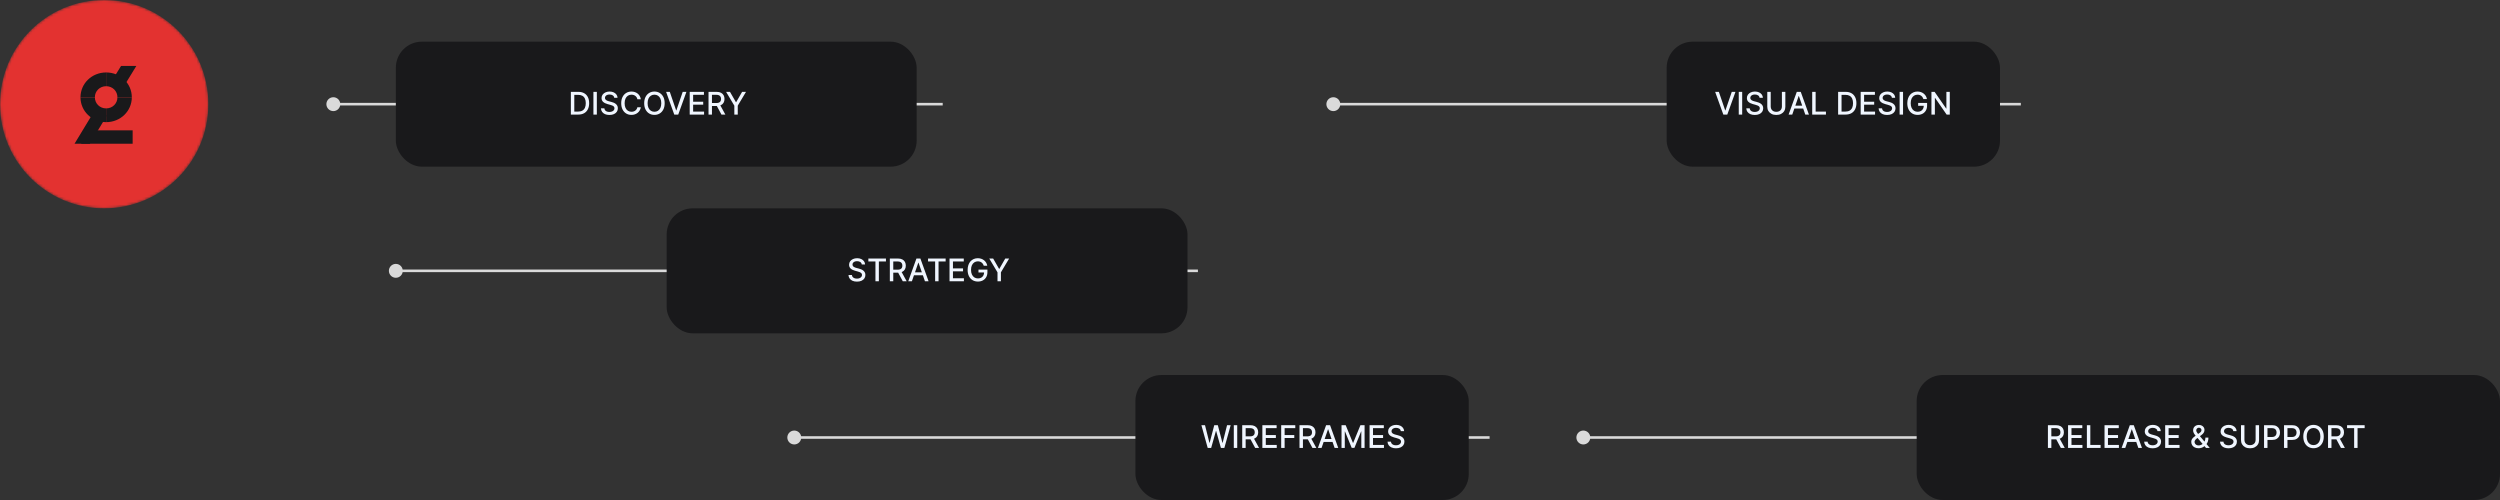 <svg width="960" height="192" viewBox="0 0 960 192" fill="none" xmlns="http://www.w3.org/2000/svg">
<rect x="0" y="0" width="960" height="192" fill="#333333" stroke="none"/>
<path d="M125.333 40C125.333 41.473 126.527 42.667 128 42.667C129.473 42.667 130.667 41.473 130.667 40C130.667 38.527 129.473 37.333 128 37.333C126.527 37.333 125.333 38.527 125.333 40ZM128 40.5L362 40.5L362 39.5L128 39.5L128 40.5Z" fill="#DADADA"/>
<path d="M149.333 104C149.333 105.473 150.527 106.667 152 106.667C153.473 106.667 154.667 105.473 154.667 104C154.667 102.527 153.473 101.333 152 101.333C150.527 101.333 149.333 102.527 149.333 104ZM152 104.5L460 104.5L460 103.5L152 103.5L152 104.5Z" fill="#DADADA"/>
<path d="M302.333 168C302.333 169.473 303.527 170.667 305 170.667C306.473 170.667 307.667 169.473 307.667 168C307.667 166.527 306.473 165.333 305 165.333C303.527 165.333 302.333 166.527 302.333 168ZM305 168.5L572 168.5L572 167.5L305 167.5L305 168.5Z" fill="#DADADA"/>
<rect x="256.5" y="80.5" width="199" height="47" rx="9.5" fill="#19191B" stroke="#19191B"/>
<path d="M330.918 101.565C330.873 101.162 330.685 100.849 330.355 100.628C330.026 100.403 329.611 100.291 329.111 100.291C328.753 100.291 328.444 100.348 328.182 100.462C327.921 100.572 327.718 100.726 327.573 100.922C327.431 101.115 327.36 101.335 327.36 101.582C327.36 101.79 327.408 101.969 327.505 102.119C327.604 102.27 327.733 102.396 327.892 102.499C328.054 102.598 328.228 102.682 328.412 102.75C328.597 102.815 328.775 102.869 328.945 102.912L329.797 103.134C330.076 103.202 330.361 103.294 330.654 103.411C330.946 103.527 331.218 103.68 331.468 103.871C331.718 104.061 331.919 104.297 332.073 104.578C332.229 104.859 332.307 105.196 332.307 105.588C332.307 106.082 332.179 106.521 331.924 106.905C331.671 107.288 331.303 107.591 330.82 107.812C330.34 108.034 329.759 108.145 329.077 108.145C328.424 108.145 327.858 108.041 327.381 107.834C326.904 107.626 326.53 107.332 326.26 106.952C325.99 106.568 325.841 106.114 325.813 105.588H327.134C327.159 105.903 327.262 106.166 327.441 106.376C327.623 106.584 327.854 106.739 328.135 106.841C328.419 106.94 328.73 106.99 329.069 106.99C329.441 106.99 329.772 106.932 330.061 106.815C330.354 106.696 330.584 106.531 330.752 106.321C330.919 106.108 331.003 105.859 331.003 105.575C331.003 105.317 330.929 105.105 330.782 104.94C330.637 104.776 330.439 104.639 330.189 104.531C329.942 104.423 329.662 104.328 329.35 104.246L328.319 103.964C327.62 103.774 327.066 103.494 326.657 103.125C326.25 102.756 326.047 102.267 326.047 101.659C326.047 101.156 326.184 100.717 326.456 100.342C326.729 99.967 327.098 99.676 327.564 99.469C328.03 99.258 328.556 99.153 329.141 99.153C329.732 99.153 330.253 99.257 330.705 99.465C331.159 99.672 331.517 99.957 331.779 100.321C332.04 100.682 332.176 101.097 332.188 101.565H330.918ZM333.45 100.406V99.273H340.205V100.406H337.482V108H336.169V100.406H333.45ZM341.697 108V99.273H344.808C345.484 99.273 346.045 99.389 346.491 99.622C346.94 99.855 347.275 100.178 347.497 100.589C347.718 100.999 347.829 101.472 347.829 102.009C347.829 102.543 347.717 103.013 347.493 103.419C347.271 103.822 346.936 104.136 346.487 104.361C346.041 104.585 345.48 104.697 344.804 104.697H342.447V103.564H344.684C345.11 103.564 345.457 103.503 345.724 103.381C345.994 103.259 346.191 103.081 346.316 102.848C346.441 102.615 346.504 102.335 346.504 102.009C346.504 101.679 346.44 101.393 346.312 101.152C346.187 100.911 345.99 100.726 345.72 100.598C345.453 100.467 345.102 100.402 344.667 100.402H343.014V108H341.697ZM346.005 104.062L348.162 108H346.662L344.548 104.062H346.005ZM350.169 108H348.771L351.912 99.273H353.433L356.574 108H355.176L352.708 100.858H352.64L350.169 108ZM350.403 104.582H354.937V105.69H350.403V104.582ZM356.372 100.406V99.273H363.126V100.406H360.403V108H359.091V100.406H356.372ZM364.619 108V99.273H370.091V100.406H365.936V103.065H369.805V104.195H365.936V106.866H370.142V108H364.619ZM377.756 102.03C377.673 101.771 377.563 101.54 377.423 101.335C377.287 101.128 377.124 100.952 376.933 100.807C376.743 100.659 376.526 100.547 376.281 100.47C376.04 100.393 375.774 100.355 375.484 100.355C374.993 100.355 374.55 100.482 374.155 100.734C373.76 100.987 373.447 101.358 373.217 101.847C372.99 102.332 372.876 102.928 372.876 103.632C372.876 104.339 372.991 104.937 373.222 105.426C373.452 105.915 373.767 106.286 374.168 106.538C374.568 106.791 375.024 106.918 375.536 106.918C376.01 106.918 376.423 106.821 376.776 106.628C377.131 106.435 377.405 106.162 377.598 105.81C377.794 105.455 377.892 105.037 377.892 104.557L378.233 104.621H375.736V103.534H379.166V104.527C379.166 105.26 379.01 105.896 378.697 106.436C378.388 106.973 377.959 107.388 377.411 107.68C376.865 107.973 376.24 108.119 375.536 108.119C374.746 108.119 374.053 107.938 373.456 107.574C372.862 107.21 372.399 106.695 372.067 106.027C371.734 105.357 371.568 104.561 371.568 103.641C371.568 102.945 371.665 102.32 371.858 101.766C372.051 101.212 372.322 100.741 372.672 100.355C373.024 99.966 373.438 99.669 373.912 99.465C374.389 99.257 374.911 99.153 375.476 99.153C375.947 99.153 376.386 99.223 376.793 99.362C377.202 99.501 377.565 99.699 377.884 99.954C378.205 100.21 378.47 100.514 378.68 100.866C378.891 101.216 379.033 101.604 379.107 102.03H377.756ZM379.871 99.273H381.367L383.647 103.24H383.741L386.021 99.273H387.516L384.35 104.574V108H383.038V104.574L379.871 99.273Z" fill="#F0F6FF"/>
<rect x="152.5" y="16.5" width="199" height="47" rx="9.5" fill="#19191B" stroke="#19191B"/>
<path d="M222.036 44H219.211V35.273H222.126C222.981 35.273 223.715 35.447 224.329 35.797C224.942 36.144 225.412 36.642 225.739 37.293C226.069 37.94 226.233 38.717 226.233 39.624C226.233 40.533 226.067 41.314 225.735 41.967C225.405 42.621 224.928 43.124 224.303 43.476C223.678 43.825 222.922 44 222.036 44ZM220.528 42.849H221.964C222.628 42.849 223.181 42.724 223.621 42.474C224.062 42.222 224.391 41.856 224.61 41.379C224.829 40.899 224.938 40.314 224.938 39.624C224.938 38.939 224.829 38.358 224.61 37.881C224.394 37.403 224.072 37.041 223.643 36.794C223.214 36.547 222.681 36.423 222.045 36.423H220.528V42.849ZM229.188 35.273V44H227.871V35.273H229.188ZM235.865 37.565C235.82 37.162 235.632 36.849 235.303 36.628C234.973 36.403 234.558 36.291 234.058 36.291C233.7 36.291 233.391 36.348 233.129 36.462C232.868 36.572 232.665 36.726 232.52 36.922C232.378 37.115 232.307 37.335 232.307 37.582C232.307 37.79 232.355 37.969 232.452 38.119C232.551 38.27 232.681 38.396 232.84 38.499C233.002 38.598 233.175 38.682 233.36 38.75C233.544 38.815 233.722 38.869 233.892 38.912L234.744 39.133C235.023 39.202 235.308 39.294 235.601 39.41C235.894 39.527 236.165 39.68 236.415 39.871C236.665 40.061 236.867 40.297 237.02 40.578C237.176 40.859 237.254 41.196 237.254 41.588C237.254 42.082 237.127 42.521 236.871 42.905C236.618 43.288 236.25 43.591 235.767 43.812C235.287 44.034 234.706 44.145 234.024 44.145C233.371 44.145 232.806 44.041 232.328 43.834C231.851 43.626 231.477 43.332 231.208 42.952C230.938 42.568 230.789 42.114 230.76 41.588H232.081C232.107 41.903 232.209 42.166 232.388 42.376C232.57 42.584 232.801 42.739 233.083 42.841C233.367 42.94 233.678 42.99 234.016 42.99C234.388 42.99 234.719 42.932 235.009 42.815C235.301 42.696 235.531 42.531 235.699 42.321C235.867 42.108 235.95 41.859 235.95 41.575C235.95 41.317 235.877 41.105 235.729 40.94C235.584 40.776 235.387 40.639 235.137 40.531C234.889 40.423 234.61 40.328 234.297 40.246L233.266 39.965C232.567 39.774 232.013 39.494 231.604 39.125C231.198 38.756 230.994 38.267 230.994 37.659C230.994 37.156 231.131 36.717 231.404 36.342C231.676 35.967 232.046 35.676 232.512 35.469C232.977 35.258 233.503 35.153 234.088 35.153C234.679 35.153 235.2 35.257 235.652 35.465C236.107 35.672 236.465 35.957 236.726 36.321C236.987 36.682 237.124 37.097 237.135 37.565H235.865ZM246.077 38.111H244.747C244.696 37.827 244.601 37.577 244.461 37.361C244.322 37.145 244.152 36.962 243.95 36.811C243.748 36.66 243.523 36.547 243.273 36.47C243.025 36.394 242.763 36.355 242.484 36.355C241.981 36.355 241.531 36.481 241.133 36.734C240.738 36.987 240.426 37.358 240.196 37.847C239.969 38.335 239.855 38.932 239.855 39.636C239.855 40.347 239.969 40.946 240.196 41.435C240.426 41.923 240.74 42.293 241.138 42.543C241.535 42.793 241.983 42.918 242.48 42.918C242.756 42.918 243.017 42.881 243.264 42.807C243.514 42.73 243.74 42.618 243.942 42.47C244.143 42.322 244.314 42.142 244.453 41.929C244.595 41.713 244.693 41.466 244.747 41.188L246.077 41.192C246.006 41.621 245.868 42.016 245.663 42.376C245.461 42.734 245.202 43.044 244.883 43.305C244.568 43.564 244.207 43.764 243.801 43.906C243.395 44.048 242.952 44.119 242.471 44.119C241.716 44.119 241.042 43.94 240.452 43.582C239.861 43.222 239.395 42.706 239.054 42.035C238.716 41.365 238.547 40.565 238.547 39.636C238.547 38.705 238.717 37.905 239.058 37.237C239.399 36.567 239.865 36.053 240.456 35.695C241.047 35.334 241.719 35.153 242.471 35.153C242.934 35.153 243.366 35.22 243.767 35.354C244.17 35.484 244.532 35.678 244.854 35.933C245.175 36.186 245.44 36.496 245.65 36.862C245.861 37.226 246.003 37.642 246.077 38.111ZM255.233 39.636C255.233 40.568 255.063 41.369 254.722 42.04C254.381 42.707 253.914 43.222 253.32 43.582C252.729 43.94 252.057 44.119 251.304 44.119C250.548 44.119 249.874 43.94 249.28 43.582C248.689 43.222 248.223 42.706 247.882 42.035C247.541 41.365 247.371 40.565 247.371 39.636C247.371 38.705 247.541 37.905 247.882 37.237C248.223 36.567 248.689 36.053 249.28 35.695C249.874 35.334 250.548 35.153 251.304 35.153C252.057 35.153 252.729 35.334 253.32 35.695C253.914 36.053 254.381 36.567 254.722 37.237C255.063 37.905 255.233 38.705 255.233 39.636ZM253.929 39.636C253.929 38.926 253.814 38.328 253.584 37.842C253.357 37.354 253.044 36.984 252.646 36.734C252.252 36.481 251.804 36.355 251.304 36.355C250.801 36.355 250.352 36.481 249.958 36.734C249.563 36.984 249.25 37.354 249.02 37.842C248.793 38.328 248.679 38.926 248.679 39.636C248.679 40.347 248.793 40.946 249.02 41.435C249.25 41.92 249.563 42.29 249.958 42.543C250.352 42.793 250.801 42.918 251.304 42.918C251.804 42.918 252.252 42.793 252.646 42.543C253.044 42.29 253.357 41.92 253.584 41.435C253.814 40.946 253.929 40.347 253.929 39.636ZM257.204 35.273L259.633 42.381H259.731L262.16 35.273H263.583L260.443 44H258.921L255.781 35.273H257.204ZM264.844 44V35.273H270.315V36.406H266.16V39.065H270.03V40.195H266.16V42.867H270.366V44H264.844ZM272.074 44V35.273H275.185C275.861 35.273 276.422 35.389 276.868 35.622C277.317 35.855 277.652 36.178 277.874 36.59C278.095 36.999 278.206 37.472 278.206 38.008C278.206 38.543 278.094 39.013 277.869 39.419C277.648 39.822 277.313 40.136 276.864 40.361C276.418 40.585 275.857 40.697 275.181 40.697H272.824V39.564H275.061C275.487 39.564 275.834 39.503 276.101 39.381C276.371 39.258 276.568 39.081 276.693 38.848C276.818 38.615 276.881 38.335 276.881 38.008C276.881 37.679 276.817 37.394 276.689 37.152C276.564 36.91 276.367 36.726 276.097 36.598C275.83 36.467 275.479 36.402 275.044 36.402H273.391V44H272.074ZM276.382 40.062L278.539 44H277.039L274.925 40.062H276.382ZM278.819 35.273H280.314L282.594 39.24H282.688L284.968 35.273H286.464L283.297 40.574V44H281.985V40.574L278.819 35.273Z" fill="#F0F6FF"/>
<path d="M509.333 40C509.333 41.473 510.527 42.667 512 42.667C513.473 42.667 514.667 41.473 514.667 40C514.667 38.527 513.473 37.333 512 37.333C510.527 37.333 509.333 38.527 509.333 40ZM512 40.5L776 40.5L776 39.5L512 39.5L512 40.5Z" fill="#DADADA"/>
<rect x="640" y="16" width="128" height="48" rx="10" fill="#19191B"/>
<path d="M660.042 35.273L662.471 42.381H662.569L664.998 35.273H666.421L663.281 44H661.759L658.619 35.273H660.042ZM668.998 35.273V44H667.681V35.273H668.998ZM675.676 37.565C675.63 37.162 675.443 36.849 675.113 36.628C674.784 36.403 674.369 36.291 673.869 36.291C673.511 36.291 673.201 36.348 672.94 36.462C672.679 36.572 672.475 36.726 672.331 36.922C672.189 37.115 672.118 37.335 672.118 37.582C672.118 37.79 672.166 37.969 672.262 38.119C672.362 38.27 672.491 38.396 672.65 38.499C672.812 38.598 672.985 38.682 673.17 38.75C673.355 38.815 673.532 38.869 673.703 38.912L674.555 39.133C674.833 39.202 675.119 39.294 675.412 39.41C675.704 39.527 675.975 39.68 676.225 39.871C676.475 40.061 676.677 40.297 676.831 40.578C676.987 40.859 677.065 41.196 677.065 41.588C677.065 42.082 676.937 42.521 676.681 42.905C676.429 43.288 676.061 43.591 675.578 43.812C675.098 44.034 674.517 44.145 673.835 44.145C673.181 44.145 672.616 44.041 672.139 43.834C671.662 43.626 671.288 43.332 671.018 42.952C670.748 42.568 670.599 42.114 670.571 41.588H671.892C671.917 41.903 672.02 42.166 672.199 42.376C672.38 42.584 672.612 42.739 672.893 42.841C673.177 42.94 673.488 42.99 673.826 42.99C674.199 42.99 674.529 42.932 674.819 42.815C675.112 42.696 675.342 42.531 675.51 42.321C675.677 42.108 675.761 41.859 675.761 41.575C675.761 41.317 675.687 41.105 675.539 40.94C675.395 40.776 675.197 40.639 674.947 40.531C674.7 40.423 674.42 40.328 674.108 40.246L673.076 39.965C672.377 39.774 671.824 39.494 671.414 39.125C671.008 38.756 670.805 38.267 670.805 37.659C670.805 37.156 670.941 36.717 671.214 36.342C671.487 35.967 671.856 35.676 672.322 35.469C672.788 35.258 673.314 35.153 673.899 35.153C674.49 35.153 675.011 35.257 675.463 35.465C675.917 35.672 676.275 35.957 676.537 36.321C676.798 36.682 676.934 37.097 676.946 37.565H675.676ZM684.251 35.273H685.572V41.013C685.572 41.624 685.428 42.165 685.141 42.636C684.854 43.105 684.451 43.474 683.931 43.744C683.411 44.011 682.802 44.145 682.103 44.145C681.407 44.145 680.799 44.011 680.279 43.744C679.759 43.474 679.356 43.105 679.069 42.636C678.782 42.165 678.638 41.624 678.638 41.013V35.273H679.955V40.906C679.955 41.301 680.042 41.652 680.215 41.959C680.391 42.266 680.64 42.507 680.961 42.683C681.282 42.856 681.663 42.943 682.103 42.943C682.546 42.943 682.928 42.856 683.249 42.683C683.573 42.507 683.82 42.266 683.991 41.959C684.164 41.652 684.251 41.301 684.251 40.906V35.273ZM688.223 44H686.826L689.966 35.273H691.488L694.628 44H693.23L690.763 36.858H690.695L688.223 44ZM688.458 40.582H692.992V41.69H688.458V40.582ZM695.888 44V35.273H697.205V42.867H701.16V44H695.888ZM708.663 44H705.838V35.273H708.752C709.608 35.273 710.342 35.447 710.956 35.797C711.569 36.144 712.039 36.642 712.366 37.293C712.696 37.94 712.86 38.717 712.86 39.624C712.86 40.533 712.694 41.314 712.362 41.967C712.032 42.621 711.555 43.124 710.93 43.476C710.305 43.825 709.549 44 708.663 44ZM707.154 42.849H708.591C709.255 42.849 709.808 42.724 710.248 42.474C710.689 42.222 711.018 41.856 711.237 41.379C711.456 40.899 711.565 40.314 711.565 39.624C711.565 38.939 711.456 38.358 711.237 37.881C711.021 37.403 710.699 37.041 710.27 36.794C709.841 36.547 709.308 36.423 708.672 36.423H707.154V42.849ZM714.498 44V35.273H719.969V36.406H715.815V39.065H719.684V40.195H715.815V42.867H720.021V44H714.498ZM726.488 37.565C726.443 37.162 726.255 36.849 725.926 36.628C725.596 36.403 725.181 36.291 724.681 36.291C724.324 36.291 724.014 36.348 723.752 36.462C723.491 36.572 723.288 36.726 723.143 36.922C723.001 37.115 722.93 37.335 722.93 37.582C722.93 37.79 722.978 37.969 723.075 38.119C723.174 38.27 723.304 38.396 723.463 38.499C723.625 38.598 723.798 38.682 723.983 38.75C724.167 38.815 724.345 38.869 724.515 38.912L725.368 39.133C725.646 39.202 725.931 39.294 726.224 39.41C726.517 39.527 726.788 39.68 727.038 39.871C727.288 40.061 727.49 40.297 727.643 40.578C727.799 40.859 727.877 41.196 727.877 41.588C727.877 42.082 727.75 42.521 727.494 42.905C727.241 43.288 726.873 43.591 726.39 43.812C725.91 44.034 725.329 44.145 724.647 44.145C723.994 44.145 723.429 44.041 722.951 43.834C722.474 43.626 722.1 43.332 721.831 42.952C721.561 42.568 721.412 42.114 721.383 41.588H722.704C722.73 41.903 722.832 42.166 723.011 42.376C723.193 42.584 723.424 42.739 723.706 42.841C723.99 42.94 724.301 42.99 724.639 42.99C725.011 42.99 725.342 42.932 725.632 42.815C725.924 42.696 726.154 42.531 726.322 42.321C726.49 42.108 726.574 41.859 726.574 41.575C726.574 41.317 726.5 41.105 726.352 40.94C726.207 40.776 726.01 40.639 725.76 40.531C725.512 40.423 725.233 40.328 724.92 40.246L723.889 39.965C723.19 39.774 722.636 39.494 722.227 39.125C721.821 38.756 721.618 38.267 721.618 37.659C721.618 37.156 721.754 36.717 722.027 36.342C722.299 35.967 722.669 35.676 723.135 35.469C723.6 35.258 724.126 35.153 724.711 35.153C725.302 35.153 725.824 35.257 726.275 35.465C726.73 35.672 727.088 35.957 727.349 36.321C727.61 36.682 727.747 37.097 727.758 37.565H726.488ZM730.768 35.273V44H729.451V35.273H730.768ZM738.592 38.03C738.509 37.771 738.398 37.54 738.259 37.335C738.123 37.128 737.96 36.952 737.769 36.807C737.579 36.659 737.362 36.547 737.117 36.47C736.876 36.394 736.61 36.355 736.32 36.355C735.829 36.355 735.386 36.481 734.991 36.734C734.596 36.987 734.283 37.358 734.053 37.847C733.826 38.332 733.712 38.928 733.712 39.632C733.712 40.34 733.827 40.938 734.058 41.426C734.288 41.915 734.603 42.285 735.004 42.538C735.404 42.791 735.86 42.918 736.371 42.918C736.846 42.918 737.259 42.821 737.612 42.628C737.967 42.435 738.241 42.162 738.434 41.81C738.63 41.455 738.728 41.037 738.728 40.557L739.069 40.621H736.572V39.534H740.002V40.527C740.002 41.26 739.846 41.896 739.533 42.436C739.224 42.973 738.795 43.388 738.246 43.68C737.701 43.973 737.076 44.119 736.371 44.119C735.582 44.119 734.888 43.938 734.292 43.574C733.698 43.21 733.235 42.695 732.903 42.027C732.57 41.356 732.404 40.561 732.404 39.641C732.404 38.945 732.501 38.32 732.694 37.766C732.887 37.212 733.158 36.742 733.508 36.355C733.86 35.966 734.273 35.669 734.748 35.465C735.225 35.257 735.746 35.153 736.312 35.153C736.783 35.153 737.222 35.223 737.629 35.362C738.038 35.501 738.401 35.699 738.719 35.955C739.04 36.21 739.306 36.514 739.516 36.867C739.727 37.216 739.869 37.604 739.942 38.03H738.592ZM748.718 35.273V44H747.507L743.071 37.599H742.99V44H741.674V35.273H742.892L747.333 41.682H747.414V35.273H748.718Z" fill="#F0F6FF"/>
<path d="M605.333 168C605.333 169.473 606.527 170.667 608 170.667C609.473 170.667 610.667 169.473 610.667 168C610.667 166.527 609.473 165.333 608 165.333C606.527 165.333 605.333 166.527 605.333 168ZM608 168.5L960 168.5L960 167.5L608 167.5L608 168.5Z" fill="#DADADA"/>
<rect x="736.5" y="144.5" width="223" height="47" rx="9.5" fill="#19191B" stroke="#19191B"/>
<path d="M786.4 172V163.273H789.511C790.187 163.273 790.748 163.389 791.194 163.622C791.643 163.855 791.978 164.178 792.2 164.589C792.422 164.999 792.532 165.472 792.532 166.009C792.532 166.543 792.42 167.013 792.196 167.419C791.974 167.822 791.639 168.136 791.19 168.361C790.744 168.585 790.183 168.697 789.507 168.697H787.15V167.564H789.387C789.814 167.564 790.16 167.503 790.427 167.381C790.697 167.259 790.895 167.081 791.02 166.848C791.145 166.615 791.207 166.335 791.207 166.009C791.207 165.679 791.143 165.393 791.015 165.152C790.89 164.911 790.693 164.726 790.423 164.598C790.156 164.467 789.805 164.402 789.37 164.402H787.717V172H786.4ZM790.708 168.062L792.865 172H791.365L789.251 168.062H790.708ZM794.135 172V163.273H799.606V164.406H795.451V167.065H799.321V168.195H795.451V170.866H799.657V172H794.135ZM801.365 172V163.273H802.682V170.866H806.636V172H801.365ZM808.138 172V163.273H813.61V164.406H809.455V167.065H813.325V168.195H809.455V170.866H813.661V172H808.138ZM816.106 172H814.708L817.849 163.273H819.37L822.511 172H821.113L818.646 164.858H818.578L816.106 172ZM816.341 168.582H820.875V169.69H816.341V168.582ZM828.461 165.565C828.415 165.162 828.228 164.849 827.898 164.628C827.569 164.403 827.154 164.291 826.654 164.291C826.296 164.291 825.987 164.348 825.725 164.462C825.464 164.572 825.261 164.726 825.116 164.922C824.974 165.115 824.903 165.335 824.903 165.582C824.903 165.79 824.951 165.969 825.048 166.119C825.147 166.27 825.276 166.396 825.435 166.499C825.597 166.598 825.771 166.682 825.955 166.75C826.14 166.815 826.317 166.869 826.488 166.912L827.34 167.134C827.619 167.202 827.904 167.294 828.197 167.411C828.489 167.527 828.761 167.68 829.011 167.871C829.261 168.061 829.462 168.297 829.616 168.578C829.772 168.859 829.85 169.196 829.85 169.588C829.85 170.082 829.722 170.521 829.467 170.905C829.214 171.288 828.846 171.591 828.363 171.812C827.883 172.034 827.302 172.145 826.62 172.145C825.967 172.145 825.401 172.041 824.924 171.834C824.447 171.626 824.073 171.332 823.803 170.952C823.533 170.568 823.384 170.114 823.356 169.588H824.677C824.702 169.903 824.805 170.166 824.984 170.376C825.165 170.584 825.397 170.739 825.678 170.841C825.962 170.94 826.273 170.99 826.612 170.99C826.984 170.99 827.315 170.932 827.604 170.815C827.897 170.696 828.127 170.531 828.295 170.321C828.462 170.108 828.546 169.859 828.546 169.575C828.546 169.317 828.472 169.105 828.325 168.94C828.18 168.776 827.982 168.639 827.732 168.531C827.485 168.423 827.205 168.328 826.893 168.246L825.862 167.964C825.163 167.774 824.609 167.494 824.2 167.125C823.793 166.756 823.59 166.267 823.59 165.659C823.59 165.156 823.727 164.717 823.999 164.342C824.272 163.967 824.641 163.676 825.107 163.469C825.573 163.259 826.099 163.153 826.684 163.153C827.275 163.153 827.796 163.257 828.248 163.464C828.702 163.672 829.06 163.957 829.322 164.321C829.583 164.682 829.719 165.097 829.731 165.565H828.461ZM831.424 172V163.273H836.895V164.406H832.74V167.065H836.61V168.195H832.74V170.866H836.946V172H831.424ZM844.267 172.124C843.682 172.124 843.178 172.017 842.755 171.804C842.334 171.591 842.01 171.301 841.783 170.935C841.556 170.565 841.442 170.148 841.442 169.682C841.442 169.327 841.516 169.011 841.664 168.736C841.811 168.457 842.017 168.2 842.282 167.964C842.546 167.729 842.851 167.491 843.198 167.253L844.604 166.26C844.843 166.104 845.029 165.939 845.162 165.766C845.296 165.589 845.363 165.372 845.363 165.114C845.363 164.909 845.275 164.713 845.098 164.526C844.922 164.338 844.686 164.244 844.391 164.244C844.186 164.244 844.006 164.294 843.85 164.393C843.696 164.493 843.576 164.621 843.488 164.777C843.402 164.93 843.36 165.092 843.36 165.263C843.36 165.462 843.414 165.662 843.522 165.864C843.632 166.065 843.775 166.274 843.948 166.49C844.121 166.703 844.303 166.925 844.493 167.155L848.546 172H847.105L843.752 168.058C843.471 167.726 843.209 167.413 842.968 167.121C842.726 166.825 842.53 166.527 842.38 166.226C842.232 165.922 842.158 165.594 842.158 165.241C842.158 164.841 842.249 164.486 842.431 164.176C842.615 163.864 842.873 163.619 843.202 163.443C843.532 163.267 843.918 163.179 844.361 163.179C844.81 163.179 845.195 163.267 845.516 163.443C845.84 163.616 846.088 163.848 846.262 164.138C846.438 164.425 846.526 164.739 846.526 165.08C846.526 165.494 846.422 165.861 846.215 166.179C846.01 166.494 845.728 166.784 845.367 167.048L843.615 168.339C843.275 168.589 843.037 168.837 842.904 169.081C842.773 169.322 842.708 169.511 842.708 169.648C842.708 169.898 842.772 170.129 842.9 170.342C843.03 170.555 843.212 170.726 843.445 170.854C843.681 170.982 843.956 171.045 844.272 171.045C844.596 171.045 844.911 170.976 845.218 170.837C845.527 170.695 845.807 170.491 846.057 170.227C846.31 169.963 846.51 169.646 846.658 169.277C846.806 168.908 846.88 168.494 846.88 168.037H848.03C848.03 168.599 847.966 169.075 847.838 169.464C847.711 169.851 847.556 170.166 847.374 170.411C847.195 170.652 847.026 170.841 846.867 170.977C846.816 171.023 846.767 171.068 846.722 171.114C846.676 171.159 846.628 171.205 846.577 171.25C846.282 171.548 845.924 171.768 845.503 171.911C845.086 172.053 844.674 172.124 844.267 172.124ZM857.582 165.565C857.537 165.162 857.349 164.849 857.02 164.628C856.69 164.403 856.275 164.291 855.775 164.291C855.417 164.291 855.108 164.348 854.846 164.462C854.585 164.572 854.382 164.726 854.237 164.922C854.095 165.115 854.024 165.335 854.024 165.582C854.024 165.79 854.072 165.969 854.169 166.119C854.268 166.27 854.397 166.396 854.556 166.499C854.718 166.598 854.892 166.682 855.076 166.75C855.261 166.815 855.439 166.869 855.609 166.912L856.461 167.134C856.74 167.202 857.025 167.294 857.318 167.411C857.61 167.527 857.882 167.68 858.132 167.871C858.382 168.061 858.583 168.297 858.737 168.578C858.893 168.859 858.971 169.196 858.971 169.588C858.971 170.082 858.843 170.521 858.588 170.905C858.335 171.288 857.967 171.591 857.484 171.812C857.004 172.034 856.423 172.145 855.741 172.145C855.088 172.145 854.522 172.041 854.045 171.834C853.568 171.626 853.194 171.332 852.924 170.952C852.654 170.568 852.505 170.114 852.477 169.588H853.798C853.824 169.903 853.926 170.166 854.105 170.376C854.287 170.584 854.518 170.739 854.799 170.841C855.083 170.94 855.395 170.99 855.733 170.99C856.105 170.99 856.436 170.932 856.725 170.815C857.018 170.696 857.248 170.531 857.416 170.321C857.583 170.108 857.667 169.859 857.667 169.575C857.667 169.317 857.593 169.105 857.446 168.94C857.301 168.776 857.103 168.639 856.853 168.531C856.606 168.423 856.326 168.328 856.014 168.246L854.983 167.964C854.284 167.774 853.73 167.494 853.321 167.125C852.914 166.756 852.711 166.267 852.711 165.659C852.711 165.156 852.848 164.717 853.12 164.342C853.393 163.967 853.762 163.676 854.228 163.469C854.694 163.259 855.22 163.153 855.805 163.153C856.396 163.153 856.917 163.257 857.369 163.464C857.824 163.672 858.181 163.957 858.443 164.321C858.704 164.682 858.841 165.097 858.852 165.565H857.582ZM866.157 163.273H867.478V169.013C867.478 169.624 867.335 170.165 867.048 170.636C866.761 171.105 866.357 171.474 865.837 171.744C865.317 172.011 864.708 172.145 864.009 172.145C863.313 172.145 862.705 172.011 862.185 171.744C861.665 171.474 861.262 171.105 860.975 170.636C860.688 170.165 860.545 169.624 860.545 169.013V163.273H861.862V168.906C861.862 169.301 861.948 169.652 862.121 169.959C862.298 170.266 862.546 170.507 862.867 170.683C863.188 170.857 863.569 170.943 864.009 170.943C864.452 170.943 864.835 170.857 865.156 170.683C865.479 170.507 865.727 170.266 865.897 169.959C866.07 169.652 866.157 169.301 866.157 168.906V163.273ZM869.392 172V163.273H872.503C873.182 163.273 873.745 163.396 874.191 163.643C874.637 163.891 874.971 164.229 875.192 164.658C875.414 165.084 875.525 165.564 875.525 166.098C875.525 166.635 875.412 167.118 875.188 167.547C874.966 167.973 874.631 168.311 874.182 168.561C873.736 168.808 873.175 168.932 872.499 168.932H870.36V167.815H872.38C872.809 167.815 873.157 167.741 873.424 167.594C873.691 167.443 873.887 167.239 874.012 166.98C874.137 166.722 874.199 166.428 874.199 166.098C874.199 165.768 874.137 165.476 874.012 165.22C873.887 164.964 873.689 164.764 873.419 164.619C873.152 164.474 872.8 164.402 872.363 164.402H870.709V172H869.392ZM877.068 172V163.273H880.179C880.858 163.273 881.42 163.396 881.866 163.643C882.313 163.891 882.646 164.229 882.868 164.658C883.089 165.084 883.2 165.564 883.2 166.098C883.2 166.635 883.088 167.118 882.864 167.547C882.642 167.973 882.307 168.311 881.858 168.561C881.412 168.808 880.851 168.932 880.175 168.932H878.036V167.815H880.055C880.484 167.815 880.832 167.741 881.099 167.594C881.366 167.443 881.562 167.239 881.688 166.98C881.812 166.722 881.875 166.428 881.875 166.098C881.875 165.768 881.812 165.476 881.688 165.22C881.562 164.964 881.365 164.764 881.095 164.619C880.828 164.474 880.476 164.402 880.038 164.402H878.385V172H877.068ZM892.325 167.636C892.325 168.568 892.154 169.369 891.814 170.04C891.473 170.707 891.005 171.222 890.412 171.582C889.821 171.94 889.149 172.119 888.396 172.119C887.64 172.119 886.966 171.94 886.372 171.582C885.781 171.222 885.315 170.706 884.974 170.036C884.633 169.365 884.463 168.565 884.463 167.636C884.463 166.705 884.633 165.905 884.974 165.237C885.315 164.567 885.781 164.053 886.372 163.695C886.966 163.334 887.64 163.153 888.396 163.153C889.149 163.153 889.821 163.334 890.412 163.695C891.005 164.053 891.473 164.567 891.814 165.237C892.154 165.905 892.325 166.705 892.325 167.636ZM891.021 167.636C891.021 166.926 890.906 166.328 890.676 165.842C890.449 165.354 890.136 164.984 889.738 164.734C889.343 164.482 888.896 164.355 888.396 164.355C887.893 164.355 887.444 164.482 887.049 164.734C886.654 164.984 886.342 165.354 886.112 165.842C885.885 166.328 885.771 166.926 885.771 167.636C885.771 168.347 885.885 168.946 886.112 169.435C886.342 169.92 886.654 170.29 887.049 170.543C887.444 170.793 887.893 170.918 888.396 170.918C888.896 170.918 889.343 170.793 889.738 170.543C890.136 170.29 890.449 169.92 890.676 169.435C890.906 168.946 891.021 168.347 891.021 167.636ZM893.967 172V163.273H897.077C897.754 163.273 898.315 163.389 898.761 163.622C899.21 163.855 899.545 164.178 899.766 164.589C899.988 164.999 900.099 165.472 900.099 166.009C900.099 166.543 899.987 167.013 899.762 167.419C899.54 167.822 899.205 168.136 898.756 168.361C898.31 168.585 897.749 168.697 897.073 168.697H894.717V167.564H896.954C897.38 167.564 897.727 167.503 897.994 167.381C898.263 167.259 898.461 167.081 898.586 166.848C898.711 166.615 898.773 166.335 898.773 166.009C898.773 165.679 898.71 165.393 898.582 165.152C898.457 164.911 898.259 164.726 897.989 164.598C897.722 164.467 897.371 164.402 896.937 164.402H895.283V172H893.967ZM898.275 168.062L900.431 172H898.931L896.817 168.062H898.275ZM901.271 164.406V163.273H908.025V164.406H905.302V172H903.989V164.406H901.271Z" fill="#F0F6FF"/>
<rect x="436" y="144" width="128" height="48" rx="10" fill="#19191B"/>
<path d="M463.757 172L461.337 163.273H462.722L464.422 170.031H464.503L466.272 163.273H467.644L469.412 170.036H469.493L471.189 163.273H472.578L470.154 172H468.828L466.992 165.463H466.924L465.087 172H463.757ZM475.096 163.273V172H473.779V163.273H475.096ZM477.013 172V163.273H480.124C480.8 163.273 481.362 163.389 481.808 163.622C482.256 163.855 482.592 164.178 482.813 164.589C483.035 164.999 483.146 165.472 483.146 166.009C483.146 166.543 483.033 167.013 482.809 167.419C482.587 167.822 482.252 168.136 481.803 168.361C481.357 168.585 480.796 168.697 480.12 168.697H477.763V167.564H480.001C480.427 167.564 480.773 167.503 481.04 167.381C481.31 167.259 481.508 167.081 481.633 166.848C481.758 166.615 481.82 166.335 481.82 166.009C481.82 165.679 481.756 165.393 481.629 165.152C481.504 164.911 481.306 164.726 481.036 164.598C480.769 164.467 480.418 164.402 479.984 164.402H478.33V172H477.013ZM481.322 168.062L483.478 172H481.978L479.864 168.062H481.322ZM484.748 172V163.273H490.219V164.406H486.065V167.065H489.934V168.195H486.065V170.866H490.271V172H484.748ZM491.978 172V163.273H497.39V164.406H493.295V167.065H497.002V168.195H493.295V172H491.978ZM499.01 172V163.273H502.12C502.797 163.273 503.358 163.389 503.804 163.622C504.252 163.855 504.588 164.178 504.809 164.589C505.031 164.999 505.142 165.472 505.142 166.009C505.142 166.543 505.029 167.013 504.805 167.419C504.583 167.822 504.248 168.136 503.799 168.361C503.353 168.585 502.792 168.697 502.116 168.697H499.76V167.564H501.997C502.423 167.564 502.77 167.503 503.037 167.381C503.306 167.259 503.504 167.081 503.629 166.848C503.754 166.615 503.816 166.335 503.816 166.009C503.816 165.679 503.752 165.393 503.625 165.152C503.5 164.911 503.302 164.726 503.032 164.598C502.765 164.467 502.414 164.402 501.98 164.402H500.326V172H499.01ZM503.318 168.062L505.474 172H503.974L501.86 168.062H503.318ZM507.481 172H506.083L509.224 163.273H510.745L513.886 172H512.488L510.021 164.858H509.953L507.481 172ZM507.716 168.582H512.25V169.69H507.716V168.582ZM515.146 163.273H516.744L519.523 170.057H519.625L522.403 163.273H524.001V172H522.749V165.685H522.668L520.094 171.987H519.054L516.48 165.68H516.399V172H515.146V163.273ZM525.916 172V163.273H531.387V164.406H527.233V167.065H531.102V168.195H527.233V170.866H531.439V172H525.916ZM537.906 165.565C537.861 165.162 537.673 164.849 537.344 164.628C537.014 164.403 536.599 164.291 536.099 164.291C535.741 164.291 535.432 164.348 535.17 164.462C534.909 164.572 534.706 164.726 534.561 164.922C534.419 165.115 534.348 165.335 534.348 165.582C534.348 165.79 534.396 165.969 534.493 166.119C534.592 166.27 534.722 166.396 534.881 166.499C535.043 166.598 535.216 166.682 535.401 166.75C535.585 166.815 535.763 166.869 535.933 166.912L536.786 167.134C537.064 167.202 537.349 167.294 537.642 167.411C537.935 167.527 538.206 167.68 538.456 167.871C538.706 168.061 538.908 168.297 539.061 168.578C539.217 168.859 539.295 169.196 539.295 169.588C539.295 170.082 539.168 170.521 538.912 170.905C538.659 171.288 538.291 171.591 537.808 171.812C537.328 172.034 536.747 172.145 536.065 172.145C535.412 172.145 534.847 172.041 534.369 171.834C533.892 171.626 533.518 171.332 533.249 170.952C532.979 170.568 532.83 170.114 532.801 169.588H534.122C534.148 169.903 534.25 170.166 534.429 170.376C534.611 170.584 534.842 170.739 535.124 170.841C535.408 170.94 535.719 170.99 536.057 170.99C536.429 170.99 536.76 170.932 537.05 170.815C537.342 170.696 537.572 170.531 537.74 170.321C537.908 170.108 537.991 169.859 537.991 169.575C537.991 169.317 537.918 169.105 537.77 168.94C537.625 168.776 537.428 168.639 537.178 168.531C536.93 168.423 536.651 168.328 536.338 168.246L535.307 167.964C534.608 167.774 534.054 167.494 533.645 167.125C533.239 166.756 533.036 166.267 533.036 165.659C533.036 165.156 533.172 164.717 533.445 164.342C533.717 163.967 534.087 163.676 534.553 163.469C535.018 163.259 535.544 163.153 536.129 163.153C536.72 163.153 537.241 163.257 537.693 163.464C538.148 163.672 538.506 163.957 538.767 164.321C539.028 164.682 539.165 165.097 539.176 165.565H537.906Z" fill="#F0F6FF"/>
<mask id="mask0_9728_20519" style="mask-type:alpha" maskUnits="userSpaceOnUse" x="0" y="0" width="80" height="80">
<circle cx="40" cy="40" r="40" fill="#E33230"/>
</mask>
<g mask="url(#mask0_9728_20519)">
<circle cx="40" cy="40" r="39.45" fill="#E33230" stroke="#E33230" stroke-width="1.101"/>
<path fill-rule="evenodd" clip-rule="evenodd" d="M40.765 41.626C38.32 41.626 36.427 39.749 36.427 37.363H30.906C30.906 42.682 35.284 46.906 40.765 46.906V41.626Z" fill="#19191B"/>
<path fill-rule="evenodd" clip-rule="evenodd" d="M40.758 33.099C43.203 33.099 45.095 34.977 45.095 37.362H50.617C50.617 32.044 46.239 27.82 40.758 27.82V33.099Z" fill="#19191B"/>
<path fill-rule="evenodd" clip-rule="evenodd" d="M40.758 46.906C46.239 46.906 50.617 42.682 50.617 37.363H45.095C45.095 39.749 43.203 41.626 40.758 41.626V46.906Z" fill="#19191B"/>
<path fill-rule="evenodd" clip-rule="evenodd" d="M42.5 31.81H48.376L52.359 25.318H46.483L42.5 31.81Z" fill="#19191B"/>
<path fill-rule="evenodd" clip-rule="evenodd" d="M28.617 55.196H34.493L41.079 44.324H35.203L28.617 55.196Z" fill="#19191B"/>
<path fill-rule="evenodd" clip-rule="evenodd" d="M31.18 55.197H50.937V50.035H31.968L31.18 55.197Z" fill="#19191B"/>
<path fill-rule="evenodd" clip-rule="evenodd" d="M40.765 27.82C35.284 27.82 30.906 32.044 30.906 37.362H36.427C36.427 34.977 38.32 33.099 40.765 33.099V27.82Z" fill="#19191B"/>
</g>
</svg>
